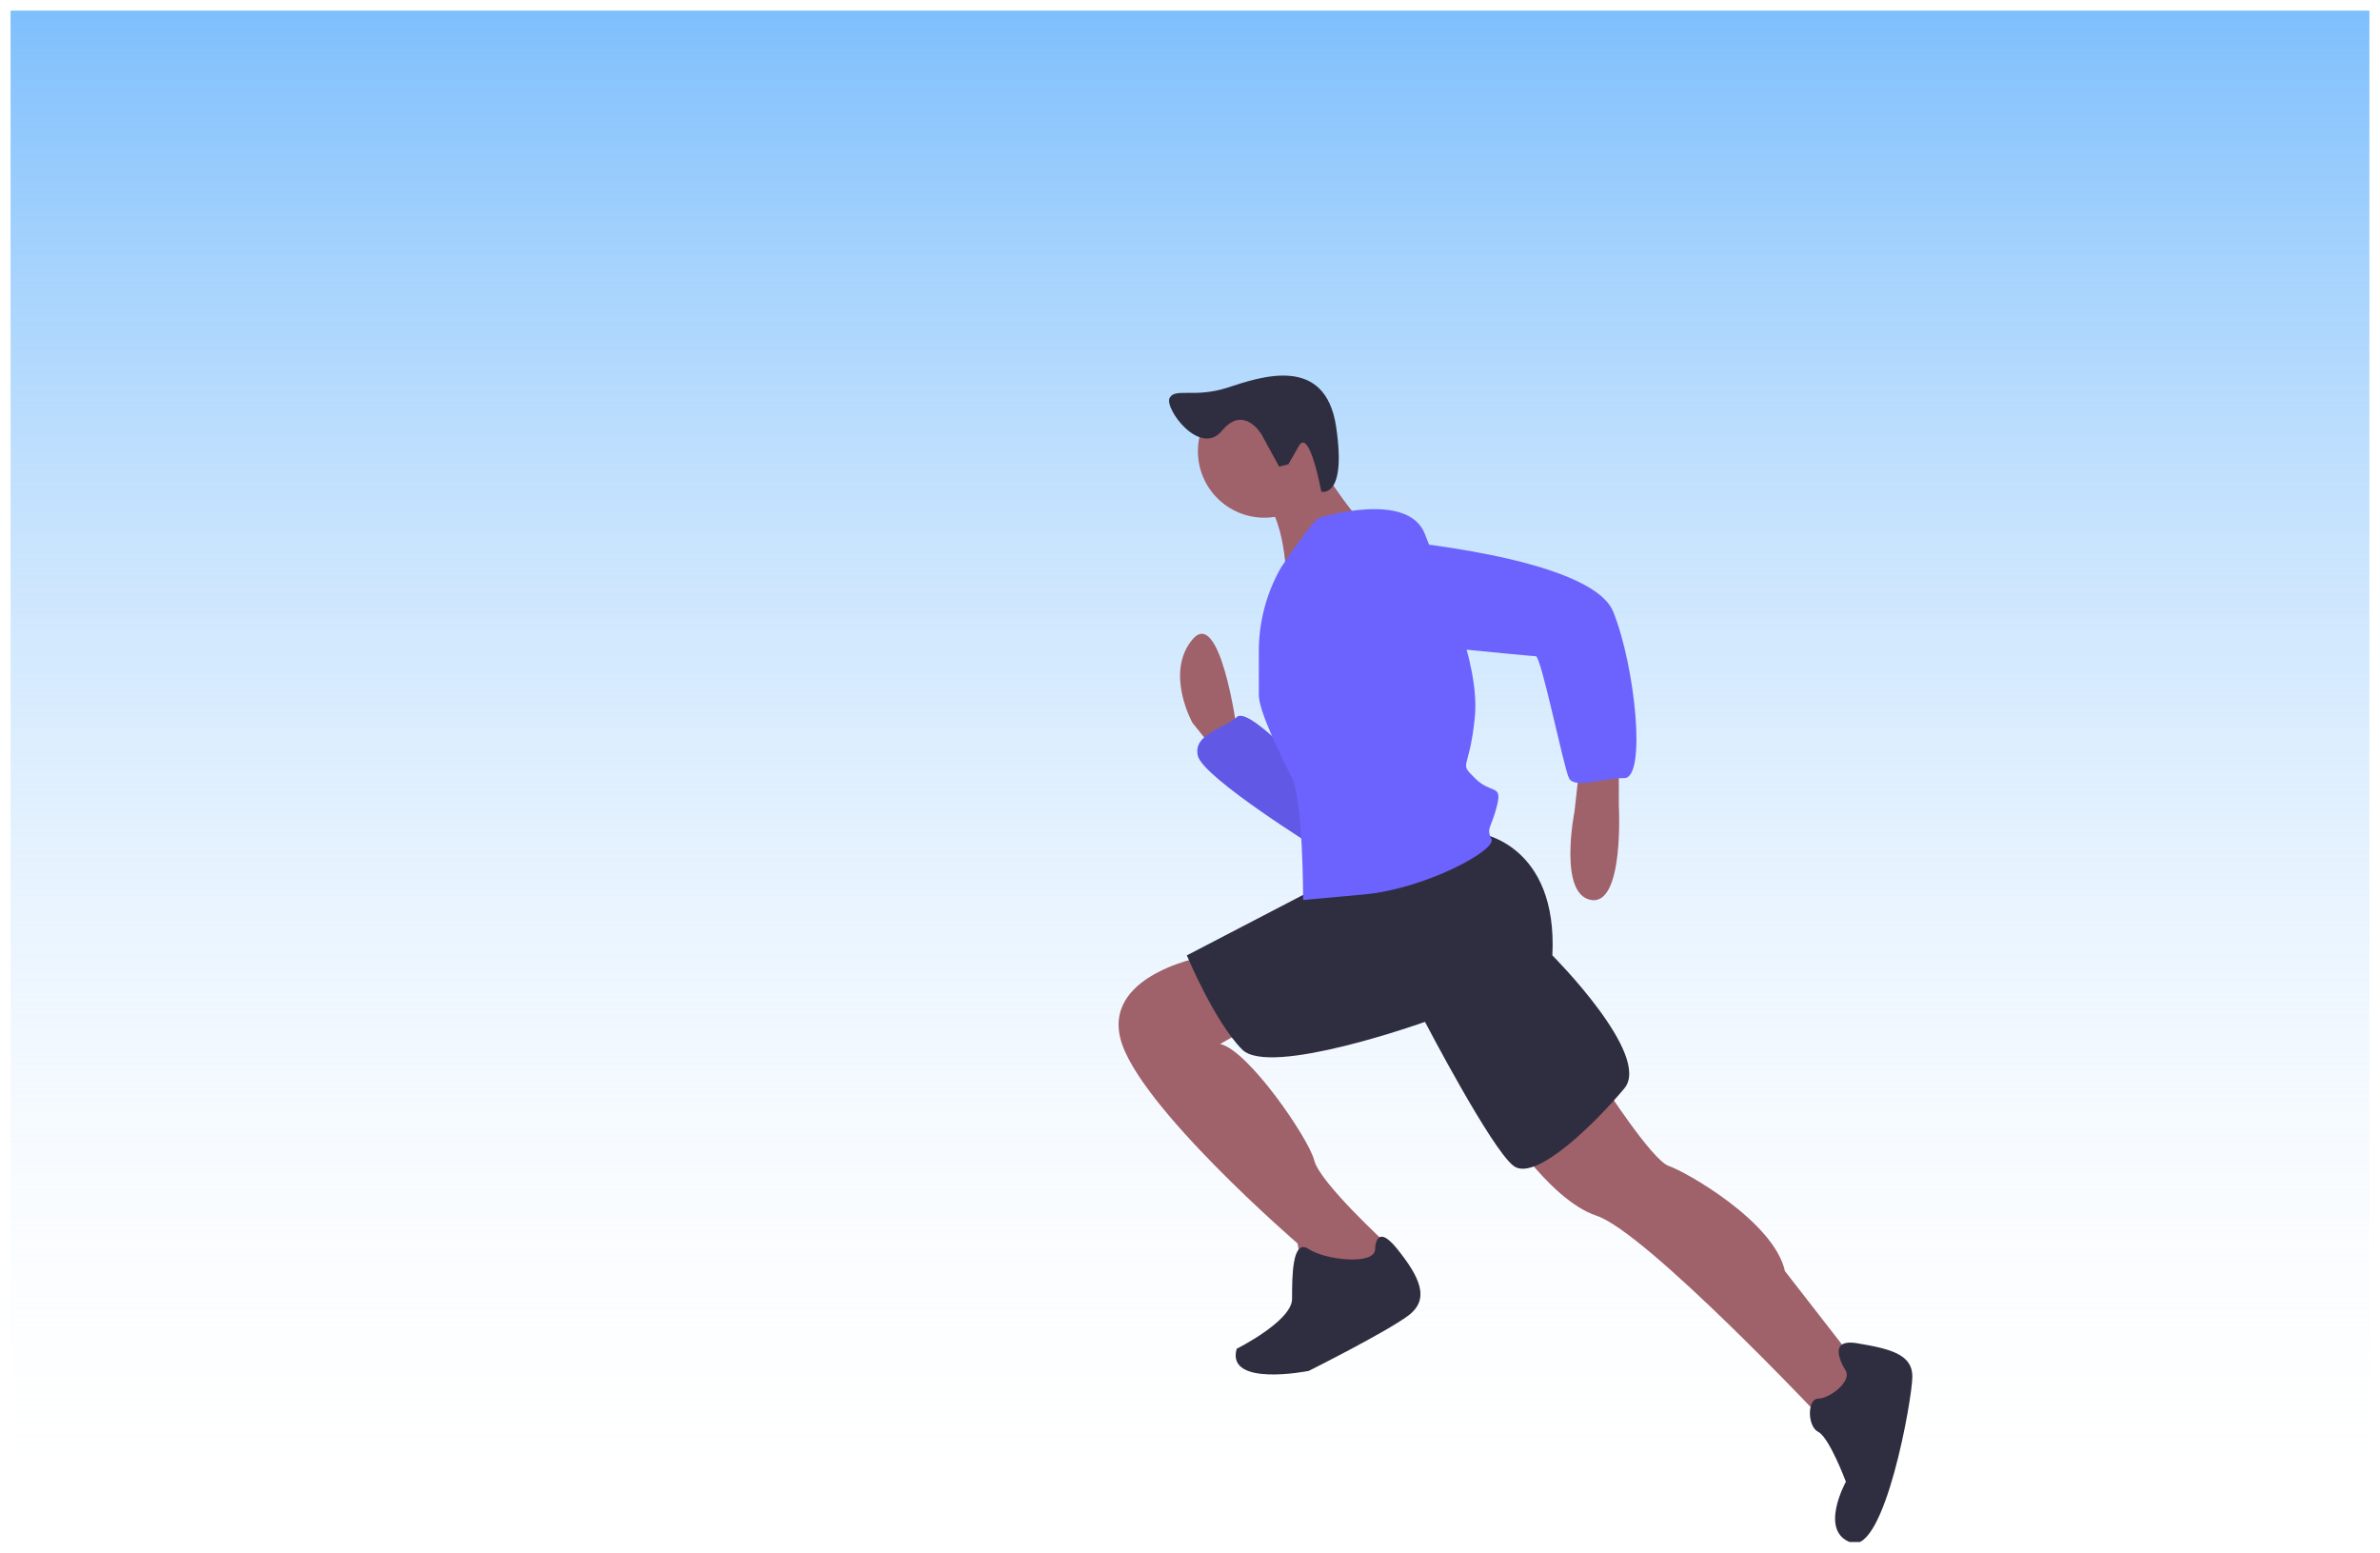 <svg width="900" height="587" viewBox="0 0 900 587" fill="none" xmlns="http://www.w3.org/2000/svg">
<g id="run" filter="url(#filter0_d)">
<g id="undraw_fitness_stats_sht6 1" clip-path="url(#clip0)">
<rect width="892" height="579" transform="translate(4)" fill="url(#paint0_linear)"/>
<g id="Group 1">
<path id="Vector" d="M467.654 271.328C467.654 271.328 461.371 225.243 450.899 237.812C440.428 250.38 450.899 269.233 450.899 269.233L459.277 279.707L467.654 273.423V271.328Z" fill="#9F616A"/>
<path id="Vector_2" d="M492.786 285.991C492.786 285.991 471.843 262.949 467.654 267.138C463.465 271.328 450.899 273.423 452.994 281.802C455.088 290.181 499.069 317.413 499.069 317.413L492.786 285.991Z" fill="#6C63FF"/>
<path id="Vector_3" opacity="0.1" d="M492.786 285.991C492.786 285.991 471.843 262.949 467.654 267.138C463.465 271.328 450.899 273.423 452.994 281.802C455.088 290.181 499.069 317.413 499.069 317.413L492.786 285.991Z" fill="black"/>
<path id="Vector_4" d="M612.163 283.896V300.655C612.163 300.655 614.258 338.36 601.692 336.265C589.126 334.171 595.409 302.749 595.409 302.749L597.503 283.896L612.163 283.896Z" fill="#9F616A"/>
<path id="Vector_5" d="M605.88 405.393C605.88 405.393 624.729 434.719 631.012 436.814C637.295 438.909 670.805 457.762 674.993 476.614L704.314 514.32L689.654 533.173C689.654 533.173 622.635 461.951 603.786 455.667C584.937 449.383 566.088 417.961 566.088 417.961L605.88 405.393Z" fill="#9F616A"/>
<path id="Vector_6" d="M457.182 357.213C457.182 357.213 417.39 363.497 423.673 388.634C429.956 413.772 490.692 466.141 490.692 466.141L492.786 478.709L515.824 482.899L526.295 472.425L524.201 466.141C524.201 466.141 499.069 443.098 496.975 434.719C494.88 426.34 471.843 392.824 461.371 390.729L476.031 382.35L457.182 357.213Z" fill="#9F616A"/>
<path id="Vector_7" d="M698.031 514.32C698.031 514.32 689.654 501.752 702.22 503.846C714.786 505.941 723.163 508.036 723.163 516.415C723.163 524.794 712.691 583.447 700.125 579.258C687.559 575.068 698.031 556.215 698.031 556.215C698.031 556.215 691.748 539.457 687.559 537.363C683.371 535.268 683.371 524.794 687.559 524.794C691.748 524.794 700.125 518.51 698.031 514.32Z" fill="#2F2E41"/>
<path id="Vector_8" d="M520.012 468.235C520.012 468.235 520.012 457.762 528.39 468.235C536.767 478.709 540.956 487.088 532.578 493.373C524.201 499.657 494.88 514.32 494.88 514.32C494.88 514.32 463.465 520.605 467.654 505.941C467.654 505.941 488.597 495.467 488.597 487.088C488.597 478.709 488.597 464.046 494.88 468.235C501.163 472.425 520.012 474.52 520.012 468.235Z" fill="#2F2E41"/>
<path id="Vector_9" d="M559.805 311.128C559.805 311.128 589.125 315.318 587.031 357.213C587.031 357.213 624.729 394.919 614.258 407.487C603.786 420.056 580.748 443.098 572.371 436.814C563.993 430.53 538.861 382.35 538.861 382.35C538.861 382.35 480.22 403.298 469.748 392.824C459.277 382.35 448.805 357.213 448.805 357.213L501.163 329.981L559.805 311.128Z" fill="#2F2E41"/>
<path id="Vector_10" d="M478.126 191.727C492.006 191.727 503.258 180.473 503.258 166.59C503.258 152.707 492.006 141.453 478.126 141.453C464.246 141.453 452.994 152.707 452.994 166.59C452.994 180.473 464.246 191.727 478.126 191.727Z" fill="#9F616A"/>
<path id="Vector_11" d="M496.975 168.684C496.975 168.684 511.635 191.727 515.824 193.822C520.012 195.916 486.503 216.864 486.503 216.864C486.503 216.864 486.503 189.632 476.031 183.348L496.975 168.684Z" fill="#9F616A"/>
<path id="Vector_12" d="M499.069 191.727C499.069 191.727 532.578 181.253 538.861 198.011C545.144 214.769 559.805 246.191 557.71 267.138C555.616 288.086 551.427 283.896 557.71 290.181C563.993 296.465 568.182 292.275 566.088 300.655C563.993 309.034 561.899 309.034 563.993 313.223C566.088 317.413 538.861 332.076 515.824 334.171L492.786 336.265C492.786 336.265 492.786 298.56 488.597 290.181C484.409 281.802 476.031 265.044 476.031 258.759V242.132C476.031 231.064 478.919 220.189 484.409 210.58V210.58C484.409 210.58 496.975 191.727 499.069 191.727Z" fill="#6C63FF"/>
<path id="Vector_13" d="M524.201 200.106C524.201 200.106 601.692 206.39 610.069 227.338C618.446 248.285 622.635 290.181 614.258 290.181C605.88 290.181 595.408 294.37 593.314 290.181C591.22 285.991 582.842 244.096 580.748 244.096C578.654 244.096 515.824 237.812 515.824 237.812C515.824 237.812 488.597 204.295 524.201 200.106Z" fill="#6C63FF"/>
<path id="Vector_14" d="M477.116 160.358C477.116 160.358 470.446 148.765 462.11 158.835C453.773 168.904 440.212 150.4 442.294 146.452C444.375 142.503 451.727 146.629 464.327 142.51C476.926 138.39 501.197 129.997 505.262 157.374C509.327 184.751 499.646 181.881 499.646 181.881C499.646 181.881 495.208 157.622 491.198 164.59L487.187 171.558L483.709 172.415L477.116 160.358Z" fill="#2F2E41"/>
</g>
</g>
</g>
<defs>
<filter id="filter0_d" x="0" y="0" width="900" height="587" filterUnits="userSpaceOnUse" color-interpolation-filters="sRGB">
<feFlood flood-opacity="0" result="BackgroundImageFix"/>
<feColorMatrix in="SourceAlpha" type="matrix" values="0 0 0 0 0 0 0 0 0 0 0 0 0 0 0 0 0 0 127 0"/>
<feOffset dy="4"/>
<feGaussianBlur stdDeviation="2"/>
<feColorMatrix type="matrix" values="0 0 0 0 0 0 0 0 0 0 0 0 0 0 0 0 0 0 0.25 0"/>
<feBlend mode="normal" in2="BackgroundImageFix" result="effect1_dropShadow"/>
<feBlend mode="normal" in="SourceGraphic" in2="effect1_dropShadow" result="shape"/>
</filter>
<linearGradient id="paint0_linear" x1="446" y1="0" x2="446" y2="579" gradientUnits="userSpaceOnUse">
<stop stop-color="#7EBFFC"/>
<stop offset="1" stop-color="white" stop-opacity="0"/>
</linearGradient>
<clipPath id="clip0">
<rect width="892" height="579" fill="white" transform="translate(4)"/>
</clipPath>
</defs>
</svg>
